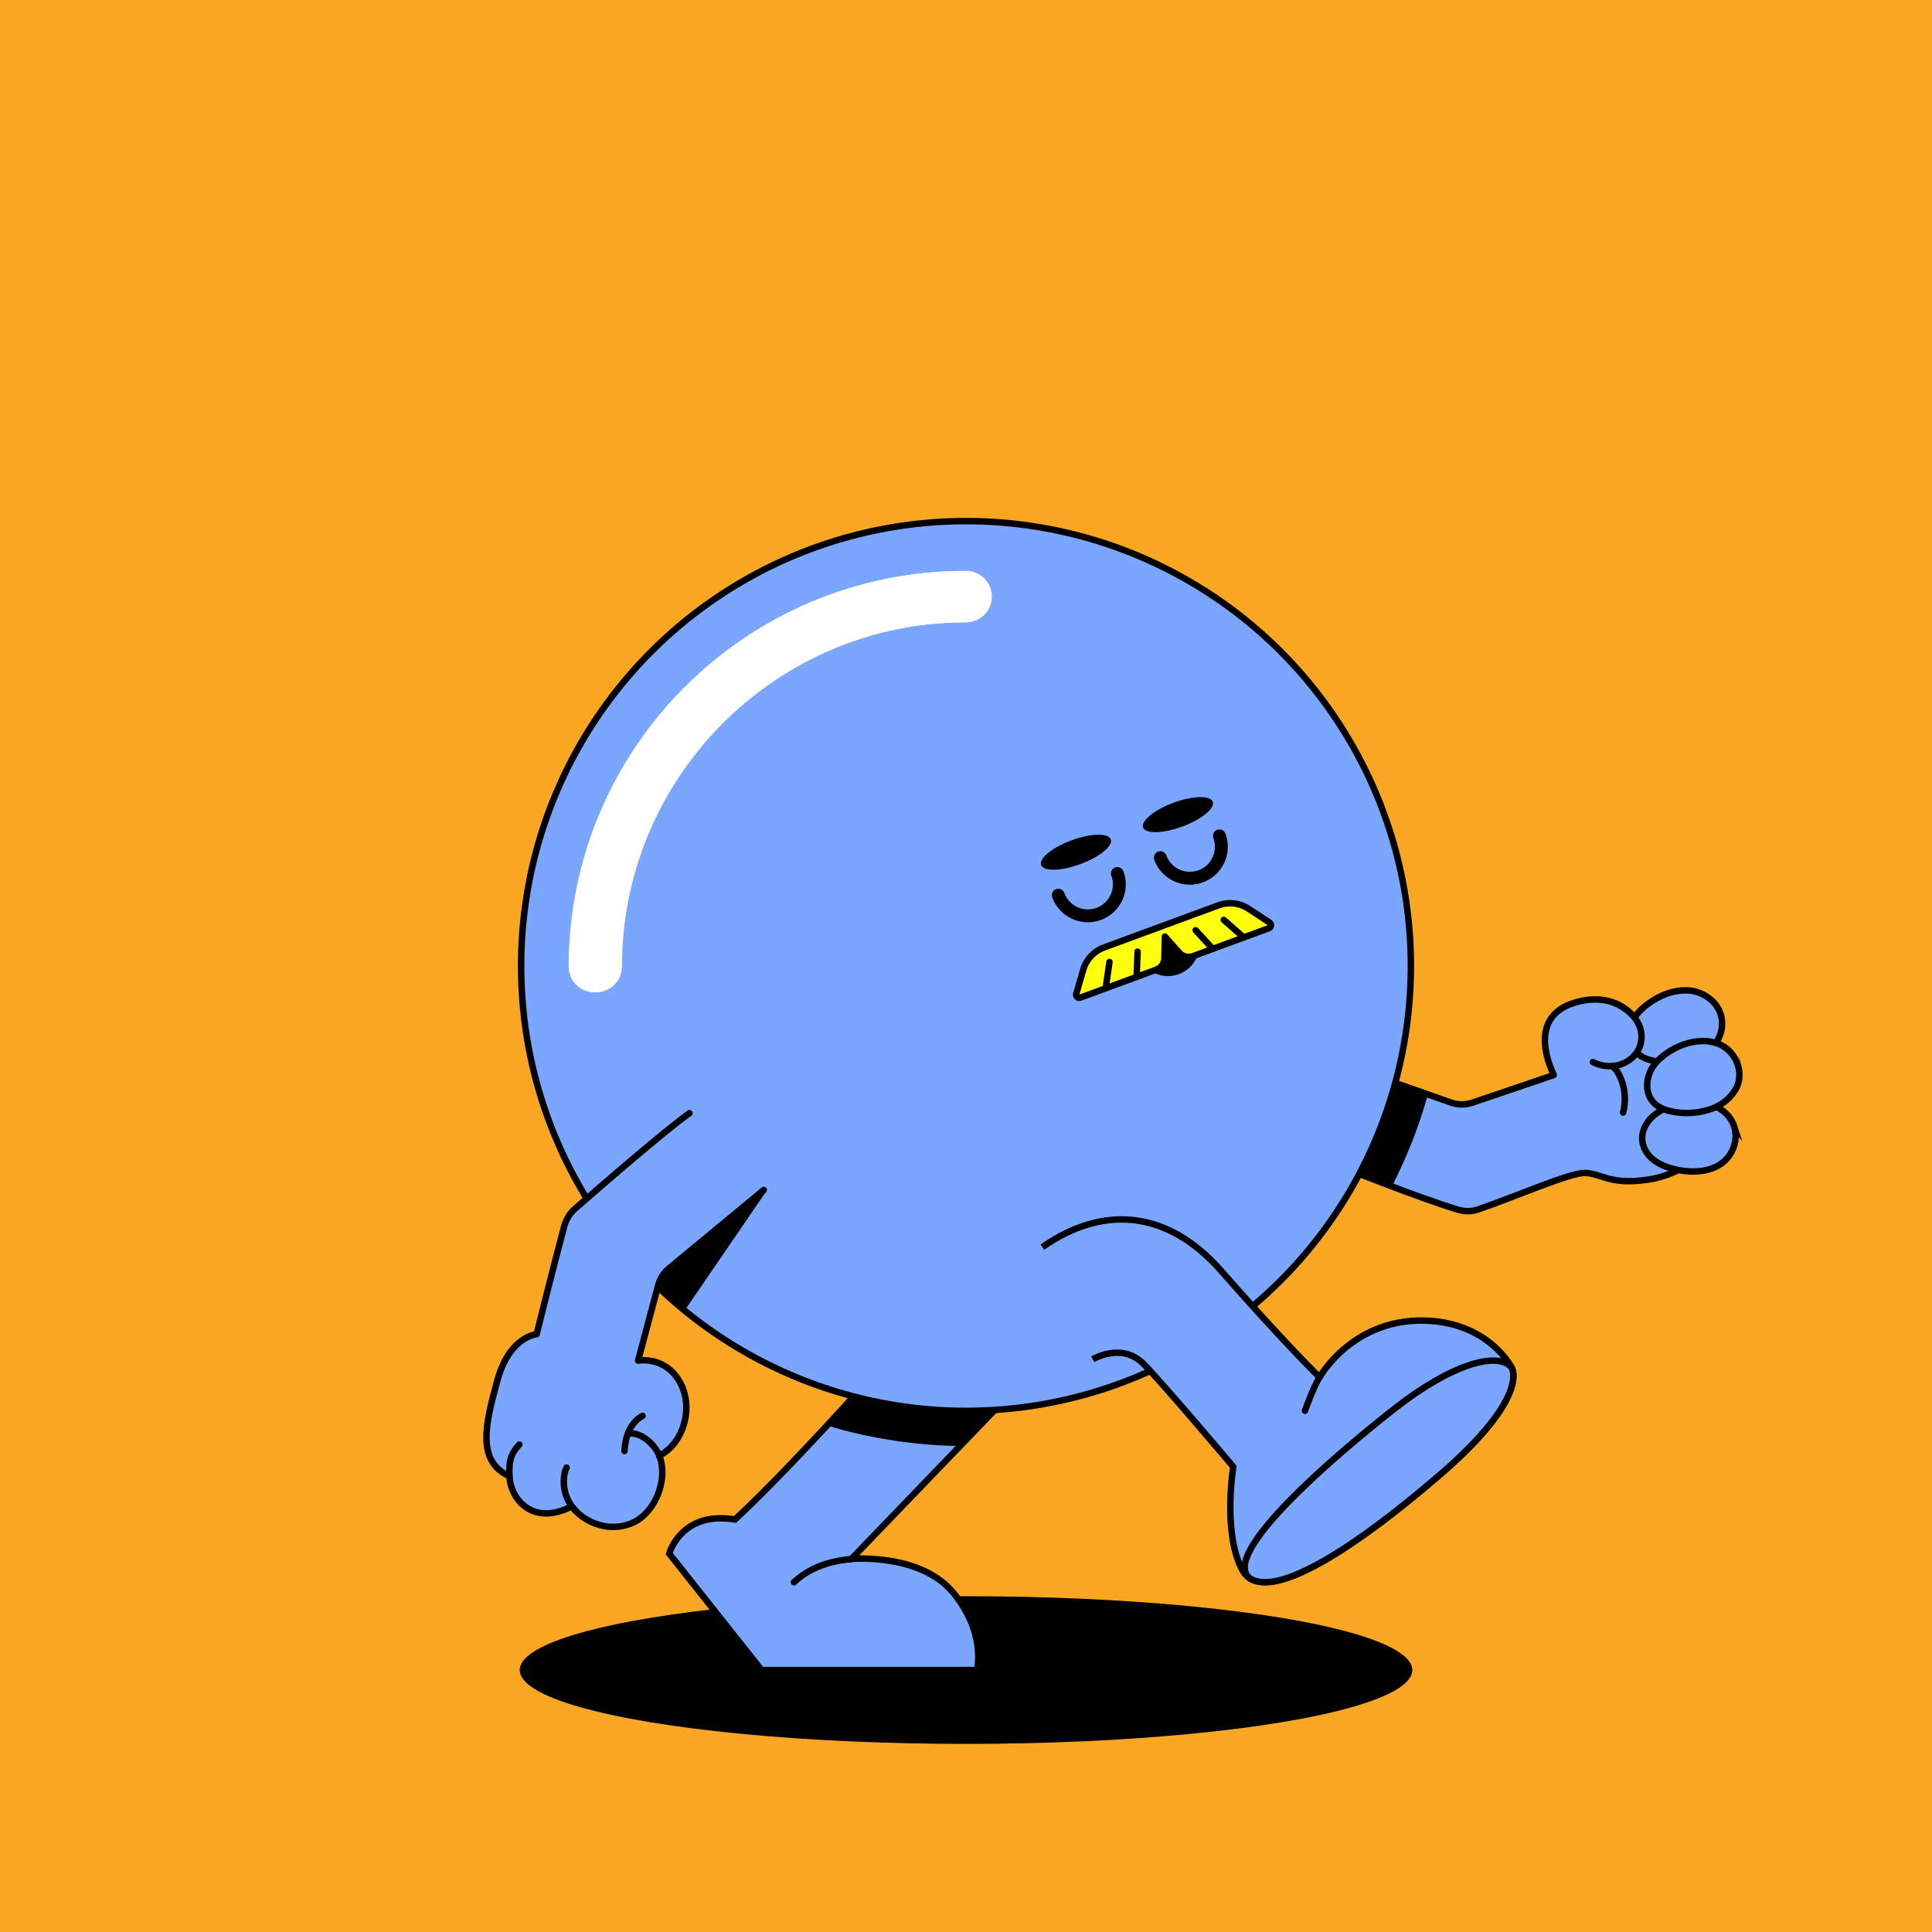 <?xml version="1.0" encoding="UTF-8"?>
<svg xmlns="http://www.w3.org/2000/svg" viewBox="0 0 600 600">
<rect x="0" y="0" width="600" height="600" fill="#333333" stroke="none"/>
<svg id="uuid-76576d14-1db9-41e1-baf2-b575b174d48a" data-name="BACKGROUND" xmlns="http://www.w3.org/2000/svg" viewBox="0 0 600 600"><defs><style>
      .uuid-5f5134e1-be85-4028-9053-a97aa84d746d {
        fill: #f9a723;
      }
    </style></defs><rect class="uuid-5f5134e1-be85-4028-9053-a97aa84d746d" x="-1" y="-1" width="602" height="602"/></svg>
<svg id="uuid-09dbe01b-fc39-4c48-9143-1b11829ee622" data-name="BODY" xmlns="http://www.w3.org/2000/svg" viewBox="0 0 600 600"><defs><style>
      .uuid-0e068f93-a4ce-4525-bc73-042279753465, .uuid-896c9f2e-4bdd-438c-b20a-d49b9a988943, .uuid-f61e2b2e-680e-4412-a25d-9c4f1d374aaa, .uuid-9d2bc652-0f8d-4f45-83f6-147ae07b83ac, .uuid-a8310226-7f3d-4492-965e-668c558de2ee {
        stroke: #000;
        stroke-width: 2px;
      }

      .uuid-0e068f93-a4ce-4525-bc73-042279753465, .uuid-896c9f2e-4bdd-438c-b20a-d49b9a988943, .uuid-9d2bc652-0f8d-4f45-83f6-147ae07b83ac, .uuid-a8310226-7f3d-4492-965e-668c558de2ee {
        fill: #7aa6ff;
      }

      .uuid-0e068f93-a4ce-4525-bc73-042279753465, .uuid-f61e2b2e-680e-4412-a25d-9c4f1d374aaa, .uuid-9d2bc652-0f8d-4f45-83f6-147ae07b83ac {
        stroke-linecap: round;
      }

      .uuid-0e068f93-a4ce-4525-bc73-042279753465, .uuid-f61e2b2e-680e-4412-a25d-9c4f1d374aaa, .uuid-a8310226-7f3d-4492-965e-668c558de2ee {
        stroke-linejoin: round;
      }

      .uuid-4e485c41-11e0-491a-aac2-66b77ba2e3f7 {
        fill: #fff;
      }

      .uuid-896c9f2e-4bdd-438c-b20a-d49b9a988943, .uuid-9d2bc652-0f8d-4f45-83f6-147ae07b83ac {
        stroke-miterlimit: 10;
      }

      .uuid-f61e2b2e-680e-4412-a25d-9c4f1d374aaa {
        fill: none;
      }
    </style></defs><ellipse cx="300" cy="518.65" rx="138.6" ry="22.93"/><g><path class="uuid-896c9f2e-4bdd-438c-b20a-d49b9a988943" d="m319.36,427.14c-1.16,1.05-54.95,57-54.95,57,0,0,21.51-1.95,31.74,10.62,10.23,12.57,7.26,23.89,7.26,23.89h-66.9s-28.69-36.17-28.69-36.17c0,0,3.74-13.4,20.44-10.59,20.9-19.38,55.52-59.13,55.52-59.13l35.59,14.38Z"/><path d="m283.78,412.76l31.28,12.64-3.24,9.5c-2.93,3.03-9.76,10.12-13.64,14.14-11.92,0-27.98-2.13-41.33-6.37,13.95-15.1,26.93-29.92,26.93-29.92Z"/></g><g><path class="uuid-0e068f93-a4ce-4525-bc73-042279753465" d="m409.81,359.6c9.2,3.77,29.89,12.05,42.79,16.03,2.11.65,4.41.69,6.5-.04,11.79-4.08,28.47-11.39,33.03-11.32,5.25.08,7.8,3.93,19.88,2.04,13.36-2.1,22.43-11.99,20.93-23.3-4.21-43.28-25.18-26.79-25.18-26.79,0,0-5.84-8.75-18.76-4.82-11.83,3.6-10.2,14.44-6.47,22.47l-25.29,8.58c-2.14.72-4.45.71-6.59-.02l-35.7-12.61"/><path class="uuid-9d2bc652-0f8d-4f45-83f6-147ae07b83ac" d="m533.36,312.82c2.5,3.94,1.62,9.14-1.57,12.4-2.47,2.53-5.88,3.88-9.32,4.4-2.8.43-5.7.42-8.49-.08-2.14-.39-4.29-1.1-5.79-2.75-1.66-1.83-2.27-4.46-1.98-6.87.51-4.17,3.84-7.14,7.22-9.26,3.17-1.98,6.86-3.26,10.64-3.09,3.8.18,7.36,2.19,9.3,5.24Z"/><path class="uuid-9d2bc652-0f8d-4f45-83f6-147ae07b83ac" d="m538.57,349.84c.97,3.03.32,6.43-1.5,9.01-3.77,5.33-11.17,5.65-16.96,4.27-3.31-.79-6.69-2.21-8.67-5.13-3.13-4.61-.82-9.79,3.48-12.56,2.58-1.66,5.61-2.67,8.63-3.14,5.73-.89,13.1,1.51,15.03,7.56Z"/><path class="uuid-9d2bc652-0f8d-4f45-83f6-147ae07b83ac" d="m538.71,328.53c1.8,2.99,2.06,6.89.22,9.9-1.95,3.2-4.94,5.25-8.49,6.28-3.66,1.07-7.64,1.27-11.4.44-2.25-.5-4.53-1.38-5.96-3.28-1.86-2.47-1.89-5.68-.85-8.49,1.2-3.24,4.17-5.69,7.09-7.37,6.15-3.56,15.21-4.43,19.39,2.52Z"/><path class="uuid-9d2bc652-0f8d-4f45-83f6-147ae07b83ac" d="m501.85,311.68s9.27,3.84,7.77,12.02c-1.04,5.68-8.17,9.55-14.94,6.13"/><path class="uuid-f61e2b2e-680e-4412-a25d-9c4f1d374aaa" d="m500.67,331.08c2.41,1.63,5.11,8.04,3.4,14.42"/><path d="m443.44,339.88c-2.88,10.58-6.94,20.23-11.17,28.59-10.17-3.78-21.16-9.53-27-11.93l11.83-26.02,26.35,9.36Z"/></g><g><circle class="uuid-896c9f2e-4bdd-438c-b20a-d49b9a988943" cx="300" cy="300" r="138.16"/><path class="uuid-4e485c41-11e0-491a-aac2-66b77ba2e3f7" d="m184.58,308.17c-4.41,0-7.98-3.57-7.98-7.98,0-67.74,55.11-122.86,122.86-122.86,4.41,0,7.98,3.57,7.98,7.98s-3.57,7.98-7.98,7.98c-58.94,0-106.9,47.95-106.9,106.9,0,4.41-3.57,7.98-7.98,7.98Z"/></g><path class="uuid-f61e2b2e-680e-4412-a25d-9c4f1d374aaa" d="m264.41,484.14c-4.06.49-11.49,1.36-17.85,7.23"/><path class="uuid-4e485c41-11e0-491a-aac2-66b77ba2e3f7" d="m185.17,308.14c-4.41,0-7.98-3.57-7.98-7.98,0-67.74,55.11-122.86,122.86-122.86,4.41,0,7.98,3.57,7.98,7.98s-3.57,7.98-7.98,7.98c-58.94,0-106.9,47.95-106.9,106.9,0,4.41-3.57,7.98-7.98,7.98Z"/><path d="m203.75,397.46l34.2-27.46-24.86,36.3c-6.73-5.1-3.66-2.61-9.34-8.83Z"/><path class="uuid-a8310226-7f3d-4492-965e-668c558de2ee" d="m323.72,387.31c19.14-13.4,39.15-11.3,55.52,7.36,19.6,22.35,30.57,33.06,30.57,33.06,0,0,10.74-19.34,34.77-17.5,18.26,1.4,24.84,14.43,24.84,14.43,0,0,6.21,8.82-22.45,33.5-28.66,24.68-54.93,40.92-61.14,29.46-6.21-11.46-2.82-32.1-2.82-32.1,0,0-22.02-26.09-27.94-32.01-6.79-6.79-15.71-1.36-15.71-1.36"/><path class="uuid-896c9f2e-4bdd-438c-b20a-d49b9a988943" d="m446.97,458.17c-25.89,22.29-49.82,37.69-58.79,32.02-9.77-7.44,26.84-38.54,44.88-52.7,18.04-14.16,32.17-17.82,36.36-12.81,0,0,6.21,8.82-22.45,33.5Z"/><path class="uuid-f61e2b2e-680e-4412-a25d-9c4f1d374aaa" d="m409.81,427.74c-1.89,2.86-4.55,10.38-4.55,10.38"/><g><path class="uuid-0e068f93-a4ce-4525-bc73-042279753465" d="m214.11,345.7c-8.05,5.83-25.34,20.79-35.52,29.67-1.67,1.45-2.82,3.41-3.39,5.55-3.14,11.67-8.55,33.44-8.55,33.44,0,0-8.42.58-12.19,14.35-3.64,13.3-6.64,25.06,3.77,29.75.35,7.47,7.51,15.45,19.2,9.41.14-.06,1.32,1.32,1.44,1.45,2.64,2.7,6.36,4.45,10.13,4.81,3.65.36,7.61-.67,10.43-3.08,3.29-2.81,5.4-6.94,6.05-11.2.4-2.61.26-5.31-.75-7.78,0,0,6.2-2.51,8.05-11.34,1.99-9.49-4.22-19.42-14.62-18.18l6.17-23.11c.51-2.2,1.74-4.16,3.49-5.59l29.38-24.3"/><path class="uuid-f61e2b2e-680e-4412-a25d-9c4f1d374aaa" d="m204.73,452.06c-1.37-3.47-5.39-7.08-9-6.88"/><path class="uuid-f61e2b2e-680e-4412-a25d-9c4f1d374aaa" d="m178.86,469.3c-5.16-5.27-3.82-11.97-2.9-13.54"/><path class="uuid-f61e2b2e-680e-4412-a25d-9c4f1d374aaa" d="m158.22,458.45c-.27-5.22.73-7.32,3.06-9.83"/><path class="uuid-f61e2b2e-680e-4412-a25d-9c4f1d374aaa" d="m193.93,450.63c.14-2.07.48-4.16,1.32-6.06.85-1.95,2.36-3.88,4.31-4.85"/></g></svg>
<svg id="uuid-d2017022-49ac-4767-bd5b-8d3e235df956" data-name="BODY" xmlns="http://www.w3.org/2000/svg" viewBox="0 0 600 600"><defs><style>
      .uuid-ceb1f6db-ac22-433a-a64d-b7c361a52305 {
        fill: #ffff0d;
      }

      .uuid-ceb1f6db-ac22-433a-a64d-b7c361a52305, .uuid-8fc51c2b-2e55-48cc-a922-83a746c6089c {
        stroke-width: 2px;
      }

      .uuid-ceb1f6db-ac22-433a-a64d-b7c361a52305, .uuid-8fc51c2b-2e55-48cc-a922-83a746c6089c, .uuid-ededc5f7-d71c-4a39-8679-141d6e366d35 {
        stroke: #000;
        stroke-linecap: round;
        stroke-linejoin: round;
      }

      .uuid-8fc51c2b-2e55-48cc-a922-83a746c6089c, .uuid-ededc5f7-d71c-4a39-8679-141d6e366d35 {
        fill: none;
      }

      .uuid-ededc5f7-d71c-4a39-8679-141d6e366d35 {
        stroke-width: 4px;
      }
    </style></defs><g id="uuid-2e50336c-81e2-44ae-a2f0-cfae5c829496" data-name="uuid-ca7a59fd-5ea4-4026-baf3-83b8314686b7"><g><path d="m371.9,289.97c1.87,5.07-.73,10.69-5.8,12.56-5.07,1.87-10.69-.73-12.56-5.8l18.36-6.76h0Z"/><path class="uuid-ededc5f7-d71c-4a39-8679-141d6e366d35" d="m347.02,271.26c1.87,5.07-.73,10.69-5.8,12.56-5.07,1.87-10.69-.73-12.56-5.8"/><path class="uuid-ededc5f7-d71c-4a39-8679-141d6e366d35" d="m378.7,259.59c1.87,5.07-.73,10.69-5.8,12.56-5.07,1.87-10.69-.73-12.56-5.8"/><g><path class="uuid-ceb1f6db-ac22-433a-a64d-b7c361a52305" d="m394.29,286.52l-6.54-4.3c-2.76-1.82-6.22-2.22-9.33-1.07l-17.8,6.56-17.8,6.56c-3.1,1.14-5.48,3.69-6.4,6.87l-2.18,7.52c-.22.76.52,1.45,1.26,1.17l23.58-8.69c1.5-.55,2.5-1.96,2.54-3.56l.15-6.73,4.48,5.03c1.06,1.19,2.74,1.61,4.24,1.06l23.58-8.69c.74-.27.86-1.28.2-1.71l.02-.02Z"/><g><line class="uuid-8fc51c2b-2e55-48cc-a922-83a746c6089c" x1="352.99" y1="303.37" x2="353.29" y2="295.54"/><line class="uuid-8fc51c2b-2e55-48cc-a922-83a746c6089c" x1="343.37" y1="306.92" x2="344.56" y2="298.75"/><line class="uuid-8fc51c2b-2e55-48cc-a922-83a746c6089c" x1="376.62" y1="294.67" x2="371.32" y2="288.89"/><line class="uuid-8fc51c2b-2e55-48cc-a922-83a746c6089c" x1="386.25" y1="291.12" x2="380.04" y2="285.68"/></g></g><g><ellipse cx="334.14" cy="264.66" rx="11.53" ry="3.94" transform="translate(-70.88 131.8) rotate(-20.22)"/><ellipse cx="365.82" cy="252.99" rx="11.53" ry="3.94" transform="translate(-64.9 142.03) rotate(-20.22)"/></g></g></g></svg>
</svg>
